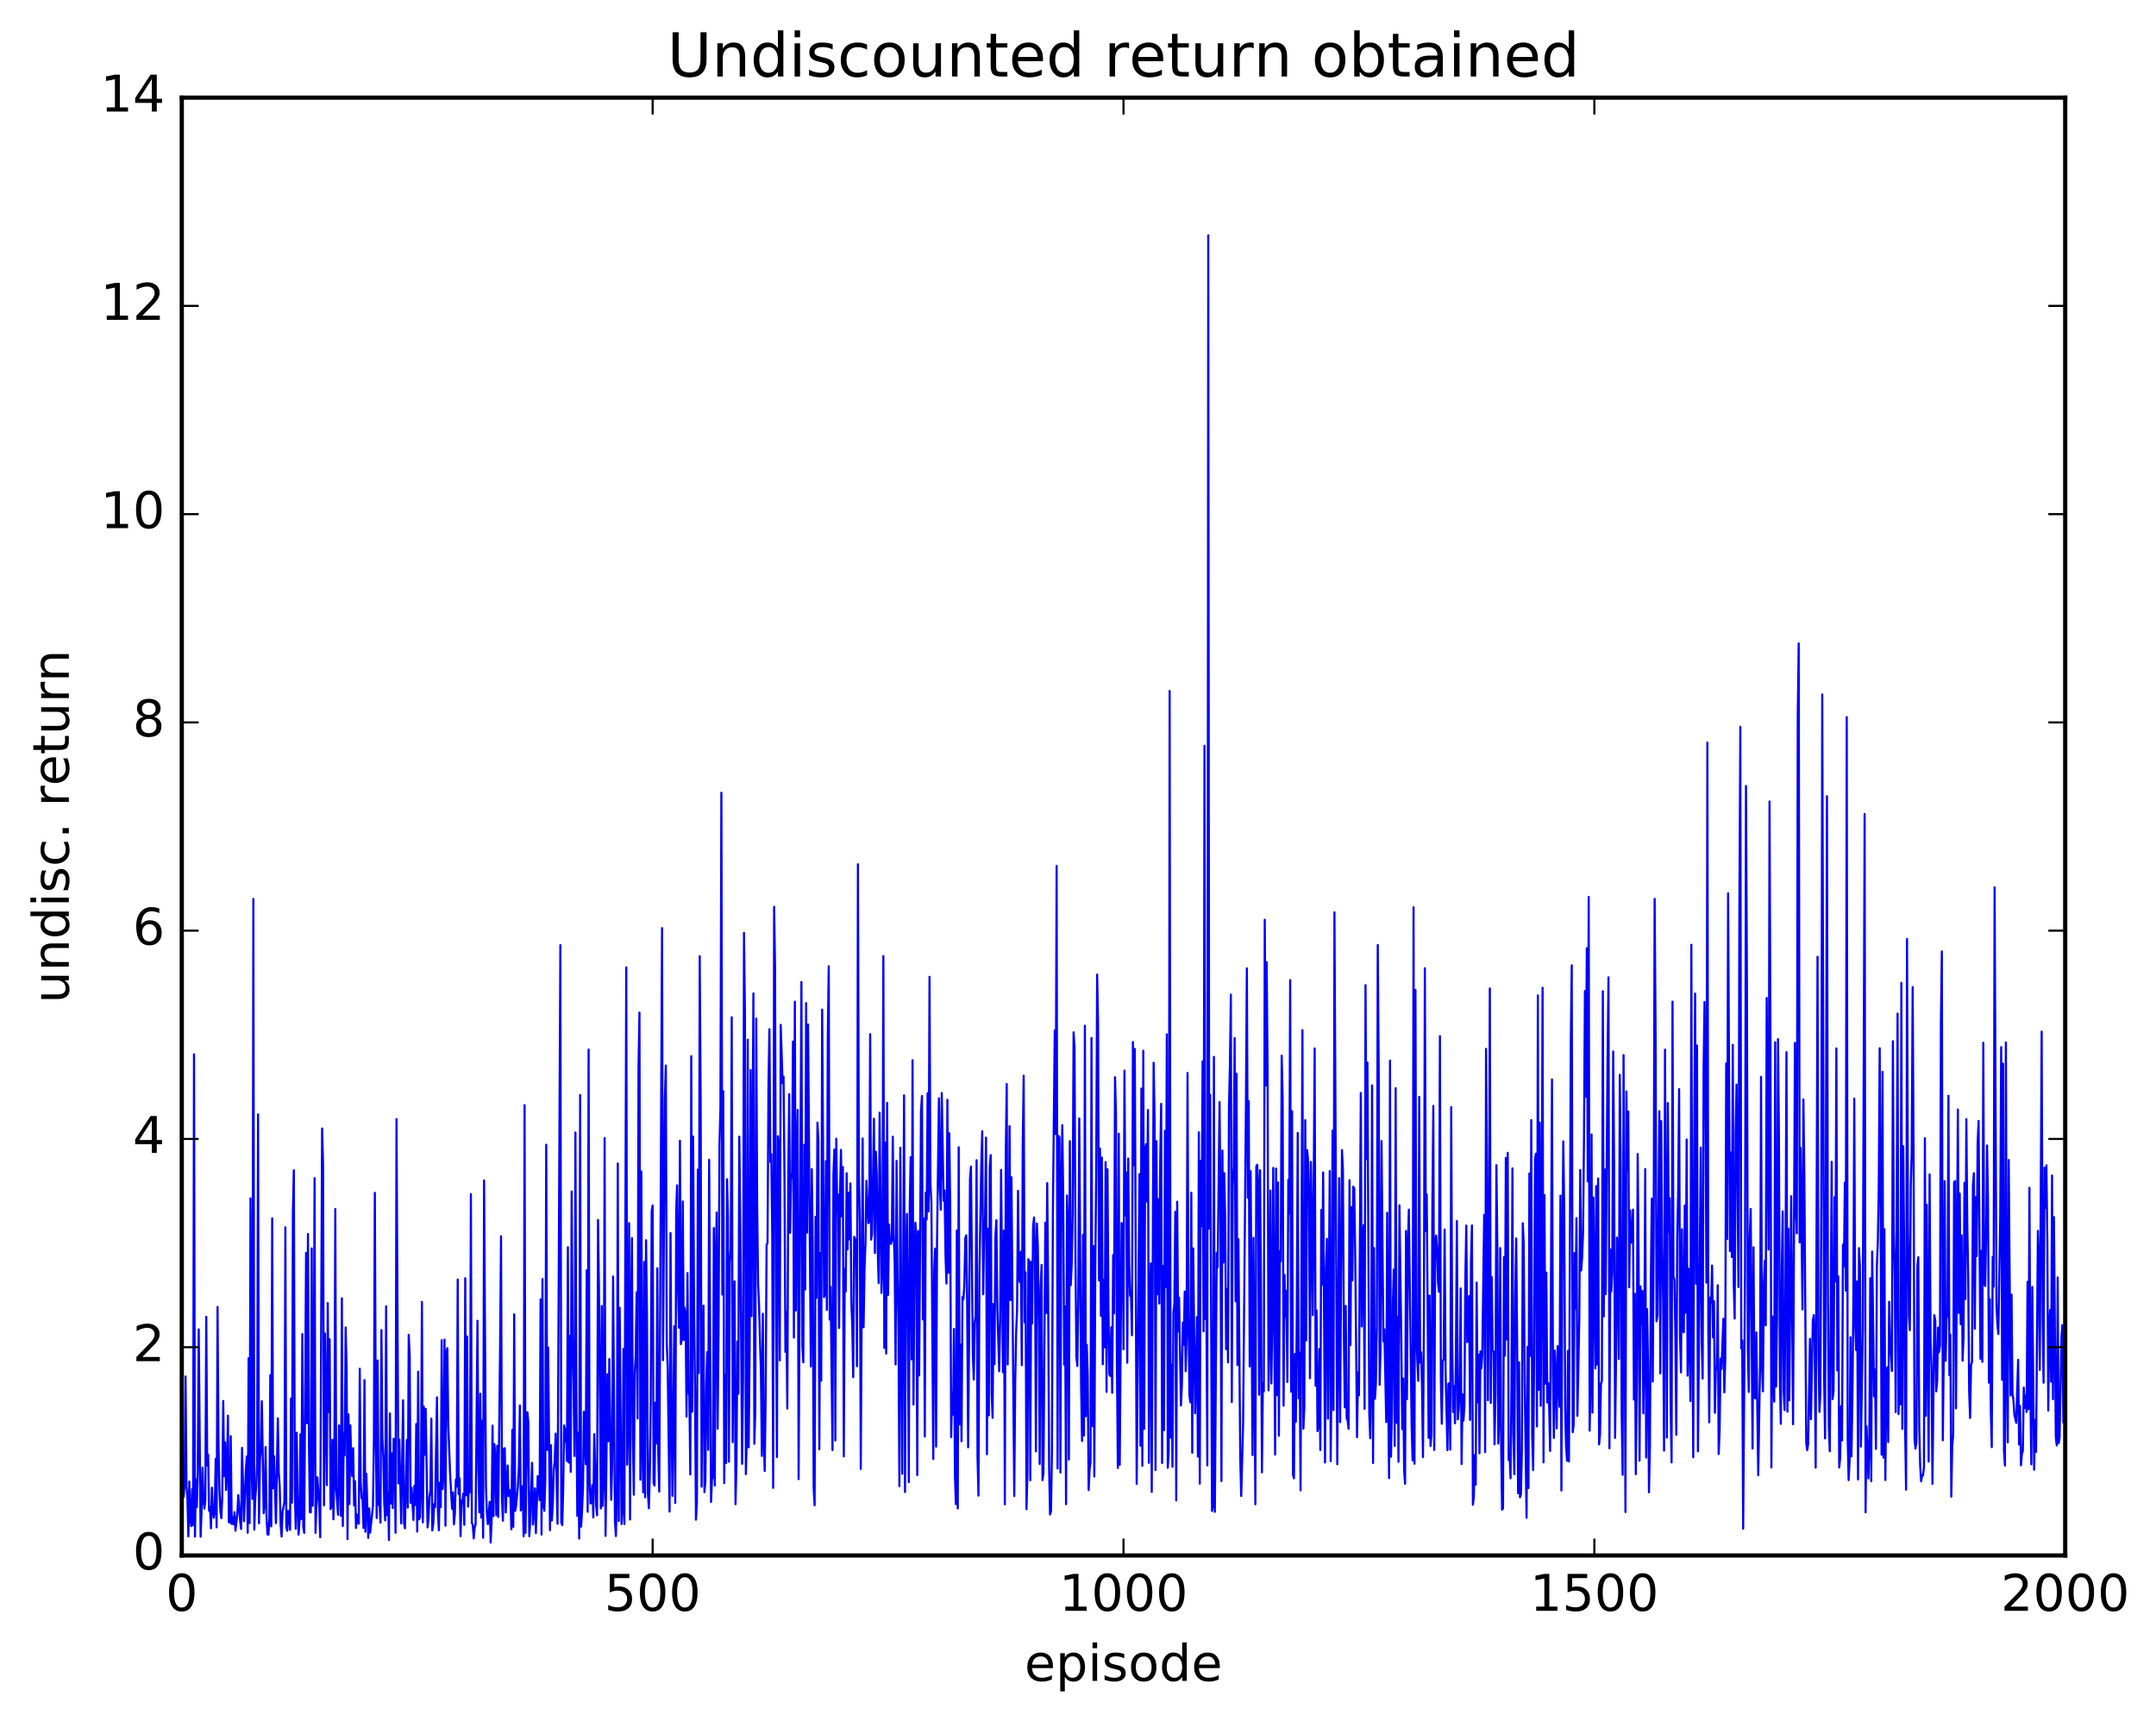 <?xml version="1.0" encoding="utf-8" standalone="no"?>
<!DOCTYPE svg PUBLIC "-//W3C//DTD SVG 1.1//EN"
  "http://www.w3.org/Graphics/SVG/1.1/DTD/svg11.dtd">
<!-- Created with matplotlib (http://matplotlib.org/) -->
<svg height="408pt" version="1.1" viewBox="0 0 511 408" width="511pt" xmlns="http://www.w3.org/2000/svg" xmlns:xlink="http://www.w3.org/1999/xlink">
 <defs>
  <style type="text/css">
*{stroke-linecap:butt;stroke-linejoin:round;stroke-miterlimit:100000;}
  </style>
 </defs>
 <g id="figure_1">
  <g id="patch_1">
   <path d="M 0 408.169 
L 511.954 408.169 
L 511.954 0 
L 0 0 
z
" style="fill:#ffffff;"/>
  </g>
  <g id="axes_1">
   <g id="patch_2">
    <path d="M 43.084 368.742 
L 489.484 368.742 
L 489.484 23.142 
L 43.084 23.142 
z
" style="fill:#ffffff;"/>
   </g>
   <g id="line2d_1">
    <path clip-path="url(#p730a8cb3ab)" d="M 43.307 353.532 
L 43.53 354.833 
L 43.753 351.698 
L 43.977 326.309 
L 44.2 352.48 
L 44.423 354.936 
L 44.646 364.215 
L 44.869 351.219 
L 45.093 360.221 
L 45.316 361.784 
L 45.539 353.001 
L 45.762 361.575 
L 45.985 249.919 
L 46.209 364.285 
L 46.432 350.711 
L 46.655 357.245 
L 46.878 348.514 
L 47.101 315.149 
L 47.548 364.289 
L 47.771 358.21 
L 47.994 347.914 
L 48.217 355.453 
L 48.441 357.642 
L 48.664 355.725 
L 48.887 312.149 
L 49.11 347.393 
L 49.333 344.87 
L 49.557 358.165 
L 49.78 357.247 
L 50.003 362.304 
L 50.226 352.673 
L 50.449 357.825 
L 50.673 359.807 
L 50.896 358.277 
L 51.119 345.85 
L 51.342 362.07 
L 51.565 309.829 
L 51.789 343.168 
L 52.012 353.229 
L 52.235 358.224 
L 52.458 359.911 
L 52.681 354.782 
L 52.905 332.107 
L 53.128 349.944 
L 53.351 341.901 
L 53.574 353.231 
L 53.797 348.795 
L 54.021 335.605 
L 54.244 360.817 
L 54.467 360.953 
L 54.69 340.459 
L 54.913 361.289 
L 55.137 359.631 
L 55.36 361.349 
L 55.583 358.494 
L 55.806 362.881 
L 56.253 358.869 
L 56.476 354.42 
L 56.922 360.589 
L 57.145 362.469 
L 57.369 343.247 
L 57.815 360.627 
L 58.261 348.68 
L 58.485 345.27 
L 58.708 363.357 
L 58.931 321.958 
L 59.154 361.057 
L 59.377 284.083 
L 59.601 346.476 
L 59.824 355.322 
L 60.047 213.096 
L 60.27 362.623 
L 60.493 355.336 
L 60.717 352.522 
L 60.94 346.975 
L 61.163 264.169 
L 61.386 361.111 
L 61.609 346.014 
L 61.833 343.599 
L 62.056 332.17 
L 62.502 358.723 
L 62.725 356.409 
L 62.949 343.035 
L 63.172 359.535 
L 63.395 363.723 
L 63.618 363.821 
L 63.841 360.218 
L 64.065 325.985 
L 64.288 361.847 
L 64.511 288.818 
L 64.734 352.83 
L 64.957 345.185 
L 65.404 361.066 
L 65.85 336.214 
L 66.073 349.055 
L 66.297 352.348 
L 66.52 361.499 
L 66.743 364.249 
L 66.966 358.371 
L 67.413 356.041 
L 67.636 290.943 
L 67.859 361.993 
L 68.082 362.895 
L 68.305 358.178 
L 68.529 358.785 
L 68.752 362.665 
L 68.975 331.531 
L 69.198 356.221 
L 69.421 287.359 
L 69.645 277.412 
L 69.868 352.759 
L 70.091 362.405 
L 70.314 339.634 
L 70.537 356.015 
L 70.761 363.797 
L 70.984 360.834 
L 71.207 340.023 
L 71.43 360.089 
L 71.653 316.252 
L 71.877 361.982 
L 72.1 363.396 
L 72.546 297.006 
L 72.769 337.395 
L 72.993 292.54 
L 73.216 341.297 
L 73.439 358.475 
L 73.662 358.541 
L 73.885 295.944 
L 74.109 356.962 
L 74.332 337.681 
L 74.555 279.297 
L 74.778 363.373 
L 75.225 350.209 
L 75.671 357.153 
L 75.894 364.427 
L 76.341 267.526 
L 76.564 275.939 
L 76.787 356.858 
L 77.01 316.12 
L 77.457 352.068 
L 77.68 308.904 
L 77.903 334.724 
L 78.126 317.465 
L 78.349 357.755 
L 78.573 357.092 
L 78.796 341.325 
L 79.019 360.167 
L 79.242 350.075 
L 79.465 286.622 
L 79.689 353.022 
L 80.135 359.111 
L 80.358 337.9 
L 80.805 359.346 
L 81.028 307.781 
L 81.251 361.748 
L 81.474 339.805 
L 81.697 344.996 
L 81.921 314.676 
L 82.144 324.191 
L 82.367 364.867 
L 82.59 335.275 
L 82.813 356.557 
L 83.037 337.882 
L 83.26 346.953 
L 83.483 349.952 
L 83.706 343.309 
L 83.929 356.891 
L 84.153 351.136 
L 84.376 362.223 
L 84.599 359.029 
L 84.822 360.979 
L 85.045 361.207 
L 85.269 324.482 
L 85.492 351.446 
L 85.715 355.009 
L 85.938 355.637 
L 86.161 362.218 
L 86.385 327.156 
L 86.608 363.115 
L 86.831 349.39 
L 87.277 364.571 
L 87.501 357.591 
L 87.724 363.342 
L 88.393 357.002 
L 88.617 341.699 
L 88.84 282.769 
L 89.063 337.906 
L 89.286 359.872 
L 89.509 322.508 
L 89.733 356.779 
L 89.956 356.339 
L 90.179 360.959 
L 90.402 315.319 
L 90.625 340.736 
L 90.849 345.251 
L 91.072 356.35 
L 91.295 360.426 
L 91.518 309.658 
L 91.741 359.181 
L 91.965 353.893 
L 92.188 365.09 
L 92.411 335.072 
L 92.634 356.437 
L 92.857 344.535 
L 93.081 357.487 
L 93.304 341.08 
L 93.527 342.479 
L 93.75 363.364 
L 93.973 265.289 
L 94.42 351.657 
L 94.643 341.228 
L 95.089 361.138 
L 95.536 331.949 
L 95.759 361.024 
L 95.982 362.312 
L 96.429 341.368 
L 96.652 357.396 
L 96.875 316.426 
L 97.098 321.25 
L 97.321 356.262 
L 97.545 352.647 
L 97.991 360.318 
L 98.214 352.233 
L 98.437 356.763 
L 98.661 337.58 
L 98.884 363.082 
L 99.107 325.18 
L 99.33 360.171 
L 99.553 359.623 
L 99.777 352.757 
L 100 308.635 
L 100.223 360.882 
L 100.446 333.458 
L 100.669 344.876 
L 100.893 334.003 
L 101.339 362.085 
L 101.562 359.983 
L 101.785 354.829 
L 102.009 353.473 
L 102.232 336.303 
L 102.455 362.806 
L 102.678 361.259 
L 102.901 356.544 
L 103.125 357.267 
L 103.571 331.258 
L 103.794 358.135 
L 104.017 362.761 
L 104.241 351.486 
L 104.464 357.241 
L 104.687 317.714 
L 104.91 353.005 
L 105.133 348.935 
L 105.357 317.564 
L 105.58 361.679 
L 105.803 320.464 
L 106.026 319.59 
L 106.249 338.034 
L 106.696 349.659 
L 107.142 357.672 
L 107.365 353.79 
L 107.589 361.358 
L 107.812 358.819 
L 108.035 350.782 
L 108.258 352.409 
L 108.481 303.322 
L 108.705 354.179 
L 108.928 350.435 
L 109.151 364.173 
L 109.374 355.715 
L 109.597 356.342 
L 109.821 354.049 
L 110.044 361.473 
L 110.267 303.023 
L 110.49 354.494 
L 110.713 316.824 
L 110.937 357.171 
L 111.16 351.798 
L 111.383 353.748 
L 111.606 283.077 
L 111.829 361.036 
L 112.053 361.435 
L 112.276 364.707 
L 112.499 362.115 
L 112.722 361.418 
L 113.169 313.102 
L 113.392 347.855 
L 113.615 358.522 
L 113.838 330.401 
L 114.061 359.775 
L 114.285 336.776 
L 114.508 364.53 
L 114.731 279.84 
L 115.177 352.486 
L 115.401 358.583 
L 115.624 361.315 
L 116.07 356.013 
L 116.293 365.691 
L 116.517 360.351 
L 116.74 337.956 
L 116.963 359.419 
L 117.186 342.354 
L 117.409 345.598 
L 117.633 359.201 
L 117.856 342.721 
L 118.079 359.621 
L 118.525 319.824 
L 118.749 293.071 
L 118.972 355.061 
L 119.195 360.488 
L 119.418 343.429 
L 119.641 343.321 
L 119.865 358.548 
L 120.311 347.403 
L 120.534 354.644 
L 120.757 353.192 
L 120.981 355.008 
L 121.204 362.523 
L 121.427 338.969 
L 121.65 361.947 
L 121.873 311.568 
L 122.097 358.193 
L 122.32 356.946 
L 122.766 352.115 
L 122.989 347.505 
L 123.213 333.184 
L 123.436 358.055 
L 123.659 356.034 
L 123.882 352.282 
L 124.105 364.187 
L 124.329 261.983 
L 124.552 363.398 
L 124.998 334.796 
L 125.221 337.111 
L 125.445 364.195 
L 125.668 360.763 
L 126.114 346.788 
L 126.337 361.42 
L 126.784 352.83 
L 127.007 363.449 
L 127.453 349.927 
L 127.677 351.697 
L 127.9 355.641 
L 128.123 308.021 
L 128.346 363.78 
L 128.569 303.208 
L 128.793 356.701 
L 129.016 358.14 
L 129.239 350.848 
L 129.462 271.372 
L 129.685 343.716 
L 129.909 319.432 
L 130.355 362.741 
L 130.578 342.594 
L 130.801 360.429 
L 131.025 356.156 
L 131.248 348.554 
L 131.471 346.401 
L 131.694 339.837 
L 132.141 361.237 
L 132.81 224.058 
L 133.033 360.861 
L 133.257 361.566 
L 133.48 353.144 
L 133.703 337.914 
L 133.926 341.759 
L 134.149 338.634 
L 134.373 346.34 
L 134.596 295.668 
L 134.819 346.742 
L 135.042 316.687 
L 135.265 348.917 
L 135.489 282.453 
L 135.712 317.223 
L 135.935 327.804 
L 136.158 345.149 
L 136.381 268.46 
L 136.605 330.141 
L 136.828 359.346 
L 137.051 339.626 
L 137.274 364.734 
L 137.497 259.571 
L 137.721 361.911 
L 137.944 358.288 
L 138.167 352.839 
L 138.39 334.668 
L 138.837 347.108 
L 139.06 301.139 
L 139.283 358.391 
L 139.506 248.807 
L 139.729 350.379 
L 139.953 356.425 
L 140.176 356.124 
L 140.399 352.042 
L 140.622 359.717 
L 140.845 339.981 
L 141.292 356.936 
L 141.515 359.196 
L 141.738 289.205 
L 141.961 305.837 
L 142.408 357.581 
L 142.631 309.598 
L 142.854 356.989 
L 143.077 350.59 
L 143.301 269.798 
L 143.524 364.091 
L 143.97 325.759 
L 144.193 341.654 
L 144.417 322.177 
L 144.863 355.542 
L 145.086 347.37 
L 145.309 302.605 
L 145.756 360.728 
L 145.979 364.142 
L 146.202 353.682 
L 146.425 275.807 
L 146.649 360.565 
L 146.872 310.032 
L 147.318 361.303 
L 147.541 357.596 
L 147.765 319.783 
L 147.988 361.287 
L 148.434 229.334 
L 148.657 347.217 
L 148.881 337.277 
L 149.104 289.956 
L 149.327 360.216 
L 149.55 314.2 
L 149.773 293.483 
L 149.997 340.71 
L 150.22 354.335 
L 150.443 325.53 
L 150.666 321.512 
L 150.889 306.363 
L 151.113 336.268 
L 151.336 253.101 
L 151.559 240.038 
L 151.782 350.797 
L 152.005 277.725 
L 152.229 341.57 
L 152.452 353.77 
L 152.675 299.154 
L 152.898 354.943 
L 153.121 294.004 
L 153.345 311.81 
L 153.568 354.071 
L 153.791 357.552 
L 154.014 349.495 
L 154.237 331.935 
L 154.461 287.101 
L 154.684 285.774 
L 154.907 351.61 
L 155.13 352.176 
L 155.353 332.494 
L 155.577 342.194 
L 155.8 300.649 
L 156.023 345.076 
L 156.246 353.603 
L 156.916 220.011 
L 157.139 322.444 
L 157.585 260.334 
L 157.809 252.581 
L 158.032 318.23 
L 158.255 324.355 
L 158.701 358.339 
L 158.925 292.318 
L 159.148 334.2 
L 159.371 354.597 
L 159.817 314.375 
L 160.041 356.311 
L 160.264 287.069 
L 160.487 280.988 
L 160.71 306.262 
L 160.933 314.764 
L 161.157 270.43 
L 161.38 318.634 
L 161.603 317.384 
L 161.826 284.819 
L 162.049 317.679 
L 162.273 310.02 
L 162.496 311.78 
L 162.719 335.817 
L 162.942 301.794 
L 163.165 330.116 
L 163.389 330.731 
L 163.612 349.541 
L 163.835 250.373 
L 164.058 334.673 
L 164.281 269.427 
L 164.505 310.378 
L 164.728 329.422 
L 164.951 360.26 
L 165.174 356.069 
L 165.397 277.272 
L 165.621 325.487 
L 165.844 226.669 
L 166.067 261.834 
L 166.29 352.426 
L 166.513 319.034 
L 166.737 309.507 
L 166.96 353.722 
L 167.183 351.331 
L 167.406 327.895 
L 167.629 320.541 
L 167.853 343.71 
L 168.076 274.95 
L 168.522 356.05 
L 168.745 350.744 
L 168.969 350.207 
L 169.192 291.115 
L 169.415 352.163 
L 169.638 298.776 
L 169.861 287.439 
L 170.085 338.695 
L 170.308 315.33 
L 170.531 271.114 
L 170.754 262.714 
L 170.977 187.917 
L 171.201 306.889 
L 171.424 258.68 
L 171.647 351.584 
L 171.87 325.945 
L 172.093 346.82 
L 172.317 279.557 
L 172.54 288.552 
L 172.763 346.523 
L 172.986 299.152 
L 173.209 295.821 
L 173.433 241.146 
L 173.656 341.874 
L 173.879 309.85 
L 174.102 303.763 
L 174.325 356.591 
L 174.549 346.964 
L 174.772 318.01 
L 174.995 330.401 
L 175.218 269.452 
L 175.441 288.841 
L 175.888 347.007 
L 176.111 326.908 
L 176.334 221.161 
L 176.557 240.235 
L 176.781 349.464 
L 177.004 340.453 
L 177.227 246.464 
L 177.45 343.104 
L 177.673 319.556 
L 177.897 253.685 
L 178.12 311.996 
L 178.566 235.498 
L 178.789 342.254 
L 179.013 334.5 
L 179.236 241.466 
L 179.459 285.963 
L 179.682 304.476 
L 179.905 309.526 
L 180.352 325.602 
L 180.575 345.146 
L 180.798 311.439 
L 181.021 340.845 
L 181.245 348.711 
L 181.468 331.17 
L 181.691 295.151 
L 181.914 294.607 
L 182.137 257.391 
L 182.361 243.968 
L 182.584 275.44 
L 182.807 273.606 
L 183.03 292.714 
L 183.253 352.71 
L 183.477 214.97 
L 183.7 229.442 
L 183.923 311.176 
L 184.146 345.399 
L 184.369 269.342 
L 184.593 271.696 
L 184.816 322.493 
L 185.039 242.952 
L 185.485 256.808 
L 185.709 255.226 
L 185.932 279.169 
L 186.155 320.497 
L 186.378 311.009 
L 186.601 333.91 
L 186.825 280.28 
L 187.048 259.399 
L 187.271 292.263 
L 187.494 278.399 
L 187.717 279.192 
L 187.941 246.897 
L 188.164 317.089 
L 188.387 237.462 
L 188.61 310.683 
L 188.833 273.407 
L 189.057 263.114 
L 189.28 350.646 
L 189.949 232.78 
L 190.173 319.187 
L 190.396 322.956 
L 190.619 271.352 
L 190.842 305.679 
L 191.065 237.798 
L 191.289 292.201 
L 191.512 242.877 
L 192.181 323.932 
L 192.405 277.142 
L 192.628 295.519 
L 192.851 352.559 
L 193.074 356.838 
L 193.297 288.47 
L 193.521 307.667 
L 193.744 266.125 
L 193.967 270.261 
L 194.19 343.587 
L 194.413 297.048 
L 194.637 327.308 
L 194.86 239.335 
L 195.306 307.499 
L 195.529 306.926 
L 195.753 275.265 
L 195.976 310.522 
L 196.199 245.858 
L 196.422 229.051 
L 196.645 312.814 
L 196.869 305.06 
L 197.315 343.741 
L 197.538 278.501 
L 197.761 272.49 
L 197.985 341.467 
L 198.208 269.942 
L 198.431 287.347 
L 198.654 283.172 
L 198.877 314.809 
L 199.101 282.722 
L 199.324 272.597 
L 199.547 288.355 
L 199.77 276.672 
L 199.993 345.246 
L 200.217 300.755 
L 200.44 306.171 
L 200.663 278.136 
L 200.886 296.187 
L 201.109 282.749 
L 201.333 293.805 
L 201.556 280.534 
L 201.779 308.481 
L 202.002 314.419 
L 202.225 326.481 
L 202.449 293.209 
L 202.672 293.733 
L 202.895 295.892 
L 203.118 323.873 
L 203.341 204.878 
L 203.565 278.716 
L 203.788 289.95 
L 204.011 348.24 
L 204.457 269.885 
L 204.681 314.648 
L 204.904 300.734 
L 205.127 294.817 
L 205.35 279.937 
L 205.797 289.979 
L 206.02 289.566 
L 206.243 245.151 
L 206.466 293.869 
L 206.689 292.609 
L 207.136 265.211 
L 207.359 297.053 
L 207.582 273.023 
L 207.805 278.904 
L 208.029 295.929 
L 208.252 304.163 
L 208.475 263.775 
L 208.921 306.506 
L 209.145 300.396 
L 209.368 226.645 
L 209.591 319.536 
L 209.814 270.859 
L 210.037 320.883 
L 210.261 261.453 
L 210.484 306.994 
L 210.707 290.289 
L 210.93 294.692 
L 211.153 294.864 
L 211.377 294.086 
L 211.6 269.472 
L 211.823 292.111 
L 212.046 299.434 
L 212.269 323.444 
L 212.493 275.204 
L 212.716 302.305 
L 212.939 314.023 
L 213.162 352.324 
L 213.385 272.092 
L 213.832 349.382 
L 214.278 259.667 
L 214.501 353.697 
L 214.725 300.609 
L 214.948 287.768 
L 215.171 311.613 
L 215.394 351.336 
L 215.617 286.411 
L 215.841 274.32 
L 216.064 322.285 
L 216.287 251.332 
L 216.51 332.972 
L 216.733 302.36 
L 216.957 289.857 
L 217.18 293.706 
L 217.403 349.678 
L 217.626 291.819 
L 217.849 326.067 
L 218.296 263.428 
L 218.519 259.805 
L 218.742 312.778 
L 218.965 288.843 
L 219.189 340.541 
L 219.412 282.727 
L 219.635 289.087 
L 219.858 259.155 
L 220.081 287.188 
L 220.305 231.564 
L 220.528 280.725 
L 220.751 285.082 
L 221.197 345.881 
L 221.421 300.767 
L 221.644 296 
L 221.867 342.939 
L 222.09 294.162 
L 222.537 260.373 
L 222.76 281.61 
L 222.983 286.783 
L 223.206 259.106 
L 223.653 284.646 
L 223.876 282.224 
L 224.099 297.521 
L 224.322 304.27 
L 224.545 260.719 
L 224.769 301.743 
L 224.992 268.657 
L 225.215 285.975 
L 225.438 340.704 
L 225.661 330.084 
L 225.885 335.365 
L 226.108 315.033 
L 226.331 349.613 
L 226.554 356.564 
L 226.777 291.689 
L 227.001 357.586 
L 227.224 271.975 
L 227.447 337.676 
L 227.67 318.741 
L 227.893 341.657 
L 228.117 307.467 
L 228.34 308.046 
L 228.563 304.67 
L 228.786 293.514 
L 229.009 292.834 
L 229.233 309.12 
L 229.456 343.091 
L 229.679 318.23 
L 229.902 279.495 
L 230.125 276.553 
L 230.572 321.059 
L 230.795 327.036 
L 231.018 313.668 
L 231.241 311.807 
L 231.465 275.044 
L 231.688 345.54 
L 231.911 354.55 
L 232.134 301.801 
L 232.581 276.113 
L 232.804 268.164 
L 233.027 306.812 
L 233.25 293.148 
L 233.473 288.427 
L 233.697 269.684 
L 233.92 344.749 
L 234.143 291.266 
L 234.366 335.54 
L 234.589 276.679 
L 234.813 273.829 
L 235.036 330.326 
L 235.259 336.122 
L 235.482 309.112 
L 235.705 323.382 
L 235.929 293.154 
L 236.152 289.279 
L 236.375 309.86 
L 236.821 325.068 
L 237.045 313.241 
L 237.268 277.34 
L 237.714 325.322 
L 237.937 291.725 
L 238.161 356.603 
L 238.384 273.685 
L 238.607 256.982 
L 238.83 323.46 
L 239.053 303.672 
L 239.277 266.964 
L 239.5 308.204 
L 239.723 279.07 
L 240.393 354.644 
L 240.616 327.573 
L 240.839 315.931 
L 241.062 310.373 
L 241.285 282.298 
L 241.509 302.916 
L 241.732 303.979 
L 241.955 296.768 
L 242.178 323.631 
L 242.401 271.938 
L 242.625 255.018 
L 242.848 313.509 
L 243.071 301.597 
L 243.294 357.779 
L 243.517 349.158 
L 243.741 298.522 
L 243.964 299.114 
L 244.187 350.91 
L 244.41 299.143 
L 244.633 313.751 
L 244.857 290.803 
L 245.08 288.622 
L 245.303 296.738 
L 245.526 344.066 
L 245.749 290.048 
L 245.973 295.205 
L 246.196 312.926 
L 246.419 347.043 
L 246.642 305.037 
L 246.865 299.859 
L 247.089 350.882 
L 247.312 349.179 
L 247.758 289.848 
L 247.981 311.25 
L 248.205 280.48 
L 248.428 307.136 
L 248.651 347.679 
L 248.874 359.028 
L 249.097 358.205 
L 249.321 344.371 
L 249.544 288.048 
L 249.99 244.283 
L 250.213 268.849 
L 250.437 205.269 
L 250.66 348.121 
L 250.883 269.285 
L 251.106 269.633 
L 251.329 349.063 
L 251.553 281.168 
L 251.776 266.756 
L 251.999 283.885 
L 252.222 323.534 
L 252.445 309.701 
L 252.669 356.576 
L 252.892 283.416 
L 253.115 291.354 
L 253.338 346.007 
L 253.561 270.515 
L 253.785 304.68 
L 254.008 299.495 
L 254.231 288.427 
L 254.454 244.722 
L 254.677 248.388 
L 254.901 298.54 
L 255.124 321.678 
L 255.347 323.825 
L 255.57 307.92 
L 255.793 265.152 
L 256.24 328.676 
L 256.463 341.609 
L 256.686 292.709 
L 256.909 340.314 
L 257.133 243.164 
L 257.356 335.736 
L 257.579 318.785 
L 257.802 325.942 
L 258.025 353.248 
L 258.249 348.152 
L 258.472 346.712 
L 258.695 246.073 
L 258.918 338.072 
L 259.141 295.384 
L 259.365 350.006 
L 259.588 302.025 
L 259.811 278.5 
L 260.034 231.027 
L 260.257 243.104 
L 260.481 303.547 
L 260.704 272.265 
L 260.927 311.952 
L 261.15 274.411 
L 261.373 323.424 
L 261.597 303.37 
L 261.82 319.401 
L 262.043 275.484 
L 262.266 329.956 
L 262.489 277.186 
L 262.713 310.157 
L 262.936 325.784 
L 263.159 326.173 
L 263.382 314.641 
L 263.605 330.191 
L 263.829 297.518 
L 264.052 311.347 
L 264.275 255.358 
L 264.498 264 
L 264.721 322.374 
L 264.945 348.003 
L 265.168 268.759 
L 265.391 347.24 
L 265.837 289.923 
L 266.061 290.618 
L 266.284 319.858 
L 266.507 253.793 
L 266.73 288.127 
L 266.953 277.941 
L 267.177 323.036 
L 267.4 274.65 
L 267.623 299.456 
L 267.846 307.167 
L 268.069 307.331 
L 268.293 316.529 
L 268.516 247.036 
L 268.739 276.226 
L 268.962 248.66 
L 269.409 351.778 
L 270.078 278.329 
L 270.301 342.722 
L 270.525 258.054 
L 270.748 347.477 
L 270.971 249.082 
L 271.194 338.748 
L 271.417 272.557 
L 271.641 271.237 
L 271.864 284.882 
L 272.087 263.134 
L 272.31 346.793 
L 272.533 311.582 
L 272.757 299.505 
L 272.98 353.676 
L 273.426 251.924 
L 273.649 265.241 
L 273.873 348.484 
L 274.096 270.521 
L 274.319 306.824 
L 274.542 284.294 
L 274.765 309.018 
L 274.989 275.144 
L 275.212 261.677 
L 275.435 346.81 
L 275.658 300.103 
L 275.881 339.047 
L 276.105 268.08 
L 276.328 305.118 
L 276.551 245.202 
L 276.774 347.955 
L 276.997 344.146 
L 277.221 163.796 
L 277.444 340.804 
L 277.667 323.451 
L 277.89 347.699 
L 278.113 311.203 
L 278.337 309.083 
L 278.56 287.275 
L 278.783 355.692 
L 279.006 284.881 
L 279.229 315.637 
L 279.453 307.616 
L 279.899 333.179 
L 280.122 328.3 
L 280.345 313.549 
L 280.569 318.806 
L 280.792 306.161 
L 281.015 325.082 
L 281.238 316.845 
L 281.461 254.365 
L 281.685 311.371 
L 281.908 330.716 
L 282.131 332.418 
L 282.354 282.738 
L 282.577 344.39 
L 282.801 295.964 
L 283.247 335.024 
L 283.47 326.197 
L 283.693 312.22 
L 283.917 345.306 
L 284.14 268.438 
L 284.363 351.72 
L 284.586 275.176 
L 284.809 290.691 
L 285.033 251.615 
L 285.256 315.613 
L 285.479 176.794 
L 285.702 312.734 
L 285.925 308.432 
L 286.149 347.375 
L 286.372 55.788 
L 286.595 291.251 
L 286.818 259.53 
L 287.265 358.201 
L 287.488 356.951 
L 287.711 250.531 
L 287.934 358.391 
L 288.381 296.988 
L 288.604 300.489 
L 289.05 261.268 
L 289.273 286.741 
L 289.497 351.084 
L 289.72 272.745 
L 289.943 299.31 
L 290.166 278.11 
L 290.389 289.571 
L 290.613 319.824 
L 290.836 305.532 
L 291.059 322.959 
L 291.282 262.466 
L 291.505 252.67 
L 291.729 235.798 
L 291.952 332.373 
L 292.175 281.019 
L 292.398 276.525 
L 292.621 246.07 
L 292.845 308.484 
L 293.068 254.525 
L 293.291 323.6 
L 293.514 293.764 
L 293.961 345.792 
L 294.184 354.652 
L 294.63 337.619 
L 295.3 262.313 
L 295.523 229.569 
L 295.746 283.956 
L 295.969 261.039 
L 296.193 323.936 
L 296.416 277.642 
L 296.862 344.939 
L 297.085 293.445 
L 297.532 356.598 
L 297.755 276.552 
L 297.978 276.124 
L 298.201 281.436 
L 298.425 330.63 
L 298.648 277.407 
L 298.871 305.282 
L 299.094 349.043 
L 299.317 327.868 
L 299.541 329.837 
L 299.764 218.028 
L 299.987 257.323 
L 300.21 228.083 
L 300.433 253.559 
L 300.657 329.595 
L 300.88 316.682 
L 301.103 282.232 
L 301.326 327.947 
L 301.549 313.477 
L 301.773 276.865 
L 302.219 344.832 
L 302.442 277.025 
L 302.665 330.736 
L 302.889 280.3 
L 303.112 340.349 
L 303.335 296.627 
L 303.558 298.968 
L 303.781 250.261 
L 304.005 260.475 
L 304.228 333.228 
L 304.451 302.211 
L 304.674 312.27 
L 304.897 306.03 
L 305.121 327.61 
L 305.344 279.686 
L 305.567 287.689 
L 305.79 232.356 
L 306.013 329.928 
L 306.237 263.416 
L 306.46 349.647 
L 306.683 350.447 
L 306.906 320.957 
L 307.129 337.082 
L 307.353 312.793 
L 307.576 268.582 
L 307.799 331.473 
L 308.022 320.663 
L 308.245 353.293 
L 308.692 244.188 
L 308.915 338.693 
L 309.138 333.722 
L 309.361 265.549 
L 309.585 317.758 
L 309.808 272.656 
L 310.031 274.989 
L 310.254 284.524 
L 310.477 326.713 
L 310.701 275.446 
L 310.924 289.498 
L 311.147 311.737 
L 311.593 248.542 
L 311.817 328.498 
L 312.04 310.658 
L 312.263 339.278 
L 312.486 337.966 
L 312.709 319.804 
L 312.933 343.745 
L 313.156 286.831 
L 313.379 304.58 
L 313.602 277.946 
L 314.049 346.706 
L 314.272 300.743 
L 314.495 293.699 
L 314.718 336.327 
L 315.165 277.601 
L 315.388 346.387 
L 315.611 324.964 
L 315.834 268.01 
L 316.057 334.279 
L 316.281 216.281 
L 316.95 347.108 
L 317.397 279.29 
L 317.62 337.141 
L 318.066 272.625 
L 318.289 277.352 
L 318.513 316.082 
L 318.736 333.638 
L 318.959 309.581 
L 319.182 336.237 
L 319.405 336.726 
L 319.629 338.713 
L 319.852 279.785 
L 320.075 318.873 
L 320.298 286.168 
L 320.521 303.543 
L 320.745 281.318 
L 320.968 281.72 
L 321.191 296.488 
L 321.637 340.685 
L 321.861 325.358 
L 322.084 330.788 
L 322.53 259.103 
L 322.753 314.45 
L 322.977 296.083 
L 323.2 290.436 
L 323.423 333.989 
L 323.646 233.529 
L 323.869 274.781 
L 324.093 251.901 
L 324.539 335.098 
L 324.762 340.956 
L 324.985 326.611 
L 325.209 257.306 
L 325.432 346.829 
L 325.655 295.846 
L 325.878 331.612 
L 326.101 328.007 
L 326.325 314.452 
L 326.548 224.027 
L 326.771 254.074 
L 326.994 328.293 
L 327.217 319.337 
L 327.441 270.509 
L 327.887 318.009 
L 328.11 315.131 
L 328.557 337.122 
L 328.78 287.501 
L 329.003 329.693 
L 329.226 350.4 
L 329.449 251.428 
L 329.673 345.346 
L 329.896 335.318 
L 330.119 309.404 
L 330.342 300.947 
L 330.565 342.779 
L 330.789 257.955 
L 331.012 337.296 
L 331.235 312.119 
L 331.458 346.524 
L 331.681 285.735 
L 332.128 317.422 
L 332.351 338.781 
L 332.574 326.77 
L 332.797 348.491 
L 333.021 351.744 
L 333.244 291.8 
L 333.467 331.708 
L 333.69 296.326 
L 333.913 286.753 
L 334.583 338.315 
L 334.806 346.193 
L 335.029 215.077 
L 335.253 347 
L 335.476 234.676 
L 335.699 317.356 
L 336.145 327.349 
L 336.369 260.026 
L 336.592 323.01 
L 336.815 320.56 
L 337.038 328.629 
L 337.261 345.425 
L 337.485 312.962 
L 337.708 229.531 
L 337.931 291.849 
L 338.154 283.172 
L 338.601 340.848 
L 338.824 307.148 
L 339.047 342.78 
L 339.27 340.165 
L 339.493 285.872 
L 339.717 262.165 
L 339.94 343.725 
L 340.163 294.412 
L 340.386 292.908 
L 340.609 296.298 
L 340.833 304.139 
L 341.056 306.236 
L 341.279 245.624 
L 341.502 326.79 
L 341.725 337.52 
L 341.949 322.562 
L 342.172 322.284 
L 342.395 291.488 
L 342.618 325.117 
L 343.065 343.774 
L 343.288 328.054 
L 343.511 327.888 
L 343.734 343.635 
L 343.957 262.445 
L 344.181 317.344 
L 344.404 334.729 
L 344.627 328.601 
L 344.85 337.397 
L 345.073 321.521 
L 345.297 289.461 
L 345.52 336.475 
L 345.743 333.875 
L 345.966 329.56 
L 346.189 305.441 
L 346.413 347.055 
L 346.636 330.52 
L 346.859 336.777 
L 347.082 333.296 
L 347.305 303.355 
L 347.529 290.531 
L 347.752 318.15 
L 347.975 316.982 
L 348.198 307.239 
L 348.421 336.593 
L 348.645 299.189 
L 348.868 290.503 
L 349.091 356.717 
L 349.314 354.911 
L 349.537 344.882 
L 349.761 351.952 
L 349.984 304.046 
L 350.207 332.433 
L 350.43 321.146 
L 350.653 344.508 
L 350.877 320.365 
L 351.1 324.377 
L 351.323 321.007 
L 351.769 287.984 
L 351.993 344.241 
L 352.216 248.649 
L 352.439 279.974 
L 352.662 331.942 
L 352.885 301.999 
L 353.109 234.316 
L 353.332 332.59 
L 353.555 302.765 
L 353.778 320.063 
L 354.001 320.467 
L 354.225 342.398 
L 354.448 330.396 
L 354.671 276.218 
L 354.894 295.997 
L 355.117 342.221 
L 355.341 336.254 
L 355.564 295.875 
L 355.787 341.702 
L 356.01 357.888 
L 356.233 357.587 
L 356.457 297.996 
L 356.68 321.369 
L 356.903 274.491 
L 357.126 317.534 
L 357.349 273.291 
L 357.573 346.114 
L 357.796 344.972 
L 358.019 350.441 
L 358.242 328.321 
L 358.465 276.977 
L 358.689 339.493 
L 358.912 349.465 
L 359.135 307.643 
L 359.358 293.603 
L 359.581 317.596 
L 359.805 353.995 
L 360.028 322.946 
L 360.251 354.943 
L 360.474 354.258 
L 360.697 344.045 
L 360.921 289.978 
L 361.144 294.964 
L 361.367 327.289 
L 361.813 359.803 
L 362.037 319.307 
L 362.26 352.758 
L 362.483 278.199 
L 362.706 321.407 
L 362.929 265.534 
L 363.153 340.137 
L 363.376 348.495 
L 363.599 323.357 
L 363.822 274.8 
L 364.045 273.492 
L 364.269 338.14 
L 364.492 235.974 
L 364.715 329.487 
L 364.938 266.119 
L 365.161 333.255 
L 365.385 296.883 
L 365.608 234.16 
L 365.831 346.68 
L 366.054 283.297 
L 366.277 328.01 
L 366.501 301.669 
L 366.724 332.483 
L 366.947 327.854 
L 367.17 333.557 
L 367.393 343.972 
L 367.84 255.904 
L 368.063 325.733 
L 368.286 340.86 
L 368.509 320.172 
L 368.733 326.097 
L 368.956 338.598 
L 369.179 319.122 
L 369.625 333.486 
L 369.849 283.435 
L 370.072 353.343 
L 370.295 297.015 
L 370.518 270.58 
L 370.741 287.083 
L 370.965 333.955 
L 371.188 342.82 
L 371.411 346.306 
L 371.634 320.228 
L 371.857 346.444 
L 372.304 246.483 
L 372.527 228.834 
L 372.75 339.501 
L 372.973 337.872 
L 373.197 297.06 
L 373.42 310.233 
L 373.643 288.77 
L 373.866 335.642 
L 374.313 312.584 
L 374.536 277.352 
L 374.759 301.183 
L 374.982 298.13 
L 375.205 292.098 
L 375.429 269.749 
L 375.652 234.923 
L 375.875 260.017 
L 376.098 224.774 
L 376.321 280.074 
L 376.545 212.621 
L 376.768 339.147 
L 376.991 327.002 
L 377.214 268.932 
L 377.437 334.874 
L 377.661 283.88 
L 378.107 324.408 
L 378.33 281.171 
L 378.553 323.499 
L 378.777 279.366 
L 379 342.407 
L 379.223 340.113 
L 379.446 328.041 
L 379.669 327.339 
L 379.893 234.984 
L 380.116 312.073 
L 380.339 277.218 
L 380.562 306.801 
L 381.009 251.65 
L 381.232 231.684 
L 381.455 343.332 
L 381.678 296.176 
L 381.901 306.143 
L 382.125 301.704 
L 382.348 249.253 
L 382.571 277.059 
L 382.794 340.853 
L 383.017 322.573 
L 383.241 293.391 
L 383.464 303.535 
L 383.687 322.166 
L 383.91 254.818 
L 384.133 276.882 
L 384.357 334.563 
L 384.58 349.608 
L 384.803 250.12 
L 385.249 358.437 
L 385.473 258.731 
L 385.696 277.418 
L 385.919 263.505 
L 386.142 305.173 
L 386.365 286.922 
L 386.589 294.605 
L 386.812 293.706 
L 387.035 286.761 
L 387.258 331.779 
L 387.481 306.706 
L 387.705 349.476 
L 387.928 327.889 
L 388.151 273.574 
L 388.374 299.191 
L 388.597 346.267 
L 388.821 304.96 
L 389.044 314.027 
L 389.267 306.029 
L 389.49 335.055 
L 389.713 320.792 
L 389.937 277.139 
L 390.16 345.526 
L 390.383 310.345 
L 390.606 323.525 
L 390.829 353.768 
L 391.053 342.602 
L 391.276 303.168 
L 391.499 284.15 
L 391.722 327.522 
L 391.945 291.743 
L 392.169 213.072 
L 392.392 244.84 
L 392.615 313.239 
L 392.838 311.786 
L 393.285 263.42 
L 393.508 325.568 
L 393.731 265.771 
L 393.954 295.871 
L 394.177 308.5 
L 394.401 343.888 
L 394.624 248.825 
L 395.07 340.799 
L 395.293 261.495 
L 395.517 292.035 
L 395.74 284.069 
L 395.963 333.13 
L 396.186 346.684 
L 396.409 237.449 
L 396.633 302.543 
L 396.856 303.452 
L 397.079 315.602 
L 397.302 340.137 
L 397.525 293.199 
L 397.749 282.579 
L 397.972 258.187 
L 398.195 317.088 
L 398.418 325.337 
L 398.641 291.399 
L 398.865 315.537 
L 399.088 315.849 
L 399.311 285.773 
L 399.534 311.179 
L 399.757 270.137 
L 399.981 326.108 
L 400.204 300.746 
L 400.65 332.131 
L 400.873 223.967 
L 401.097 310.658 
L 401.32 345.464 
L 401.543 271.958 
L 401.766 235.531 
L 401.989 304.333 
L 402.213 247.844 
L 402.436 344.052 
L 403.105 272.053 
L 403.329 317.718 
L 403.552 326.806 
L 403.775 253.226 
L 403.998 237.515 
L 404.221 259.796 
L 404.445 304.053 
L 404.668 176.04 
L 404.891 315.061 
L 405.114 337.182 
L 405.337 307.575 
L 405.561 308.837 
L 405.784 300.016 
L 406.007 317.046 
L 406.23 308.456 
L 406.453 334.902 
L 406.677 324.262 
L 406.9 324.423 
L 407.123 304.68 
L 407.346 344.683 
L 407.569 339.217 
L 407.793 322.094 
L 408.016 324.562 
L 408.462 312.607 
L 408.685 330.071 
L 408.909 322.193 
L 409.132 252.086 
L 409.355 293.714 
L 409.578 211.761 
L 410.025 296.571 
L 410.248 273.199 
L 410.471 298.015 
L 410.694 247.694 
L 410.917 304.11 
L 411.141 312.571 
L 411.364 268.229 
L 411.587 257.102 
L 412.033 305.1 
L 412.257 215.768 
L 412.48 172.289 
L 412.703 319.697 
L 412.926 317.752 
L 413.149 362.393 
L 413.596 301.995 
L 413.819 186.325 
L 414.042 232.751 
L 414.265 319.94 
L 414.489 329.969 
L 414.712 293.407 
L 414.935 286.589 
L 415.381 343.382 
L 415.605 295.685 
L 415.828 331.245 
L 416.051 331.528 
L 416.274 315.856 
L 416.721 349.726 
L 417.167 322.951 
L 417.39 255.276 
L 417.613 323.715 
L 417.837 329.829 
L 418.06 304.031 
L 418.283 298.848 
L 418.506 314.186 
L 418.729 236.572 
L 419.176 296.216 
L 419.399 189.997 
L 419.622 246.937 
L 419.845 347.872 
L 420.069 312.078 
L 420.292 326.202 
L 420.515 332.269 
L 420.738 247.072 
L 420.961 328.715 
L 421.185 311.896 
L 421.408 246.333 
L 421.631 269.83 
L 421.854 326.865 
L 422.077 337.542 
L 422.301 300.92 
L 422.524 287.182 
L 422.747 329.564 
L 422.97 334.264 
L 423.193 301.229 
L 423.417 249.418 
L 423.64 334.643 
L 423.863 291.263 
L 424.086 331.963 
L 424.533 283.572 
L 424.979 337.626 
L 425.425 247.234 
L 425.649 286.15 
L 425.872 292.373 
L 426.095 169.488 
L 426.318 152.531 
L 426.541 294.526 
L 426.765 272.13 
L 427.211 310.412 
L 427.434 260.618 
L 427.657 279.315 
L 428.104 342.006 
L 428.327 343.786 
L 428.55 342.375 
L 428.997 317.385 
L 429.22 336.424 
L 429.666 313.071 
L 429.889 311.759 
L 430.113 318.615 
L 430.336 347.938 
L 430.782 226.806 
L 431.005 320.955 
L 431.229 334.701 
L 431.452 330.314 
L 431.675 283.766 
L 431.898 164.63 
L 432.345 326.852 
L 432.568 340.991 
L 433.014 188.744 
L 433.237 308.134 
L 433.461 338.117 
L 433.684 344.039 
L 434.13 275.428 
L 434.353 331.67 
L 434.577 329.665 
L 434.8 283.814 
L 435.023 303.79 
L 435.246 248.541 
L 435.469 324.869 
L 435.693 302.57 
L 435.916 347.885 
L 436.139 345.699 
L 436.362 333.348 
L 436.585 341.458 
L 436.809 295.052 
L 437.032 300.189 
L 437.255 280.359 
L 437.478 305.961 
L 437.701 169.993 
L 437.925 340.818 
L 438.148 350.877 
L 438.371 346.366 
L 438.594 317.019 
L 438.817 345.261 
L 439.041 331.795 
L 439.264 308.742 
L 439.487 260.452 
L 439.71 314.173 
L 439.933 320.068 
L 440.157 303.777 
L 440.38 350.725 
L 440.603 295.888 
L 440.826 300.116 
L 441.049 342.911 
L 441.496 315.213 
L 441.942 192.972 
L 442.165 358.521 
L 442.389 338.086 
L 442.612 342.997 
L 442.835 350.463 
L 443.058 341.825 
L 443.281 303.024 
L 443.505 351.144 
L 443.728 296.686 
L 444.174 331.023 
L 444.397 324.65 
L 444.621 343.475 
L 444.844 300.132 
L 445.067 294.491 
L 445.29 281.698 
L 445.513 248.491 
L 445.737 285.575 
L 445.96 344.846 
L 446.183 254.108 
L 446.406 345.535 
L 446.629 291.399 
L 446.853 350.855 
L 447.076 327.048 
L 447.299 324.146 
L 447.522 341.851 
L 447.745 308.61 
L 447.969 318.92 
L 448.192 321.191 
L 448.415 325.008 
L 448.638 246.829 
L 448.861 291.89 
L 449.085 302.607 
L 449.308 334.758 
L 449.754 240.284 
L 449.977 335.232 
L 450.201 326.874 
L 450.424 332.927 
L 450.647 232.991 
L 450.87 338.734 
L 451.093 271.724 
L 451.317 296.453 
L 451.54 338.585 
L 451.763 353.131 
L 451.986 222.591 
L 452.209 289.173 
L 452.433 312.149 
L 452.656 315.329 
L 452.879 280.872 
L 453.102 273.015 
L 453.325 233.999 
L 453.549 275.495 
L 453.772 341.124 
L 453.995 343.411 
L 454.218 341.797 
L 454.441 300.159 
L 454.665 298.037 
L 454.888 338.561 
L 455.111 347.65 
L 455.334 351.156 
L 455.557 349.774 
L 455.781 349.746 
L 456.004 347.814 
L 456.227 269.827 
L 456.45 335.643 
L 456.673 285.574 
L 457.12 346.484 
L 457.343 278.411 
L 457.566 317.403 
L 457.789 324.386 
L 458.013 351.762 
L 458.459 311.779 
L 458.682 313.037 
L 458.905 329.838 
L 459.129 327.436 
L 459.352 314.72 
L 459.575 320.534 
L 459.798 319.035 
L 460.021 242.009 
L 460.245 225.551 
L 460.468 341.427 
L 460.691 321.609 
L 460.914 280.017 
L 461.137 322.579 
L 461.361 312.583 
L 461.584 311.605 
L 461.807 259.78 
L 462.03 325.996 
L 462.253 316.368 
L 462.477 354.797 
L 462.7 342.74 
L 462.923 340.247 
L 463.146 280.271 
L 463.369 279.98 
L 463.593 333.865 
L 464.039 263.008 
L 464.262 311.247 
L 464.485 282.933 
L 464.709 313.917 
L 464.932 292.874 
L 465.155 322.572 
L 465.378 316.998 
L 465.601 280.397 
L 465.825 307.947 
L 466.048 265.285 
L 466.271 290.279 
L 466.494 302.813 
L 466.717 329.96 
L 466.941 336.149 
L 467.164 323.59 
L 467.387 322.85 
L 467.61 281.047 
L 467.833 278.115 
L 468.057 315.009 
L 468.28 283.801 
L 468.503 297.76 
L 468.726 270.95 
L 468.949 265.716 
L 469.396 322.129 
L 469.619 296.505 
L 469.842 322.843 
L 470.065 247.188 
L 470.289 304.228 
L 470.512 304.861 
L 470.735 292.807 
L 470.958 271.535 
L 471.181 284.743 
L 471.405 327.776 
L 471.628 307.961 
L 471.851 334.391 
L 472.074 343.048 
L 472.297 297.962 
L 472.521 305.018 
L 472.744 210.342 
L 473.19 309.173 
L 473.413 313.925 
L 473.637 316.258 
L 474.083 288.325 
L 474.306 248.229 
L 474.529 327.1 
L 474.753 252.141 
L 474.976 344.018 
L 475.199 347.429 
L 475.422 247.115 
L 475.645 325.382 
L 475.869 341.924 
L 476.092 274.99 
L 476.538 330.81 
L 476.761 306.903 
L 476.985 330.237 
L 477.208 331.916 
L 477.431 335.3 
L 477.877 337.308 
L 478.324 322.361 
L 478.547 342.444 
L 478.77 333.28 
L 478.993 347.375 
L 479.217 344.649 
L 479.44 343.981 
L 479.663 328.956 
L 479.886 333.751 
L 480.109 330.818 
L 480.333 334.711 
L 480.556 303.882 
L 480.779 334.076 
L 481.002 281.578 
L 481.225 329.662 
L 481.449 347.137 
L 481.672 305.071 
L 482.118 348.414 
L 482.341 336.63 
L 482.565 344.2 
L 483.011 291.793 
L 483.234 299.689 
L 483.457 324.746 
L 483.904 244.539 
L 484.127 312.392 
L 484.35 327.788 
L 484.573 276.83 
L 484.797 286.35 
L 485.02 276.259 
L 485.243 294.021 
L 485.466 334.387 
L 485.689 314.932 
L 485.913 310.545 
L 486.136 327.536 
L 486.359 278.656 
L 486.582 331.699 
L 486.805 288.532 
L 487.252 340.685 
L 487.475 342.666 
L 487.698 302.828 
L 487.921 342.141 
L 488.145 340.895 
L 488.591 316.898 
L 488.814 314.137 
L 489.037 337.208 
L 489.484 326.615 
L 489.484 326.615 
" style="fill:none;stroke:#0000ff;stroke-linecap:square;stroke-width:0.5;"/>
   </g>
   <g id="patch_3">
    <path d="M 43.084 23.142 
L 489.484 23.142 
" style="fill:none;stroke:#000000;stroke-linecap:square;stroke-linejoin:miter;"/>
   </g>
   <g id="patch_4">
    <path d="M 43.084 368.742 
L 43.084 23.142 
" style="fill:none;stroke:#000000;stroke-linecap:square;stroke-linejoin:miter;"/>
   </g>
   <g id="patch_5">
    <path d="M 43.084 368.742 
L 489.484 368.742 
" style="fill:none;stroke:#000000;stroke-linecap:square;stroke-linejoin:miter;"/>
   </g>
   <g id="patch_6">
    <path d="M 489.484 368.742 
L 489.484 23.142 
" style="fill:none;stroke:#000000;stroke-linecap:square;stroke-linejoin:miter;"/>
   </g>
   <g id="matplotlib.axis_1">
    <g id="xtick_1">
     <g id="line2d_2">
      <defs>
       <path d="M 0 0 
L 0 -4 
" id="ma9aaf54945" style="stroke:#000000;stroke-width:0.5;"/>
      </defs>
      <g>
       <use style="stroke:#000000;stroke-width:0.5;" x="43.084" xlink:href="#ma9aaf54945" y="368.742"/>
      </g>
     </g>
     <g id="line2d_3">
      <defs>
       <path d="M 0 0 
L 0 4 
" id="m7a469b6b0e" style="stroke:#000000;stroke-width:0.5;"/>
      </defs>
      <g>
       <use style="stroke:#000000;stroke-width:0.5;" x="43.084" xlink:href="#m7a469b6b0e" y="23.142"/>
      </g>
     </g>
     <g id="text_1">
      <!-- 0 -->
      <defs>
       <path d="M 31.781 66.406 
Q 24.172 66.406 20.328 58.906 
Q 16.5 51.422 16.5 36.375 
Q 16.5 21.391 20.328 13.891 
Q 24.172 6.391 31.781 6.391 
Q 39.453 6.391 43.281 13.891 
Q 47.125 21.391 47.125 36.375 
Q 47.125 51.422 43.281 58.906 
Q 39.453 66.406 31.781 66.406 
M 31.781 74.219 
Q 44.047 74.219 50.516 64.516 
Q 56.984 54.828 56.984 36.375 
Q 56.984 17.969 50.516 8.266 
Q 44.047 -1.422 31.781 -1.422 
Q 19.531 -1.422 13.062 8.266 
Q 6.594 17.969 6.594 36.375 
Q 6.594 54.828 13.062 64.516 
Q 19.531 74.219 31.781 74.219 
" id="BitstreamVeraSans-Roman-30"/>
      </defs>
      <g transform="translate(39.266 381.86)scale(0.12 -0.12)">
       <use xlink:href="#BitstreamVeraSans-Roman-30"/>
      </g>
     </g>
    </g>
    <g id="xtick_2">
     <g id="line2d_4">
      <g>
       <use style="stroke:#000000;stroke-width:0.5;" x="154.684" xlink:href="#ma9aaf54945" y="368.742"/>
      </g>
     </g>
     <g id="line2d_5">
      <g>
       <use style="stroke:#000000;stroke-width:0.5;" x="154.684" xlink:href="#m7a469b6b0e" y="23.142"/>
      </g>
     </g>
     <g id="text_2">
      <!-- 500 -->
      <defs>
       <path d="M 10.797 72.906 
L 49.516 72.906 
L 49.516 64.594 
L 19.828 64.594 
L 19.828 46.734 
Q 21.969 47.469 24.109 47.828 
Q 26.266 48.188 28.422 48.188 
Q 40.625 48.188 47.75 41.5 
Q 54.891 34.812 54.891 23.391 
Q 54.891 11.625 47.562 5.094 
Q 40.234 -1.422 26.906 -1.422 
Q 22.312 -1.422 17.547 -0.641 
Q 12.797 0.141 7.719 1.703 
L 7.719 11.625 
Q 12.109 9.234 16.797 8.062 
Q 21.484 6.891 26.703 6.891 
Q 35.156 6.891 40.078 11.328 
Q 45.016 15.766 45.016 23.391 
Q 45.016 31 40.078 35.438 
Q 35.156 39.891 26.703 39.891 
Q 22.75 39.891 18.812 39.016 
Q 14.891 38.141 10.797 36.281 
z
" id="BitstreamVeraSans-Roman-35"/>
      </defs>
      <g transform="translate(143.231 381.86)scale(0.12 -0.12)">
       <use xlink:href="#BitstreamVeraSans-Roman-35"/>
       <use x="63.623" xlink:href="#BitstreamVeraSans-Roman-30"/>
       <use x="127.246" xlink:href="#BitstreamVeraSans-Roman-30"/>
      </g>
     </g>
    </g>
    <g id="xtick_3">
     <g id="line2d_6">
      <g>
       <use style="stroke:#000000;stroke-width:0.5;" x="266.284" xlink:href="#ma9aaf54945" y="368.742"/>
      </g>
     </g>
     <g id="line2d_7">
      <g>
       <use style="stroke:#000000;stroke-width:0.5;" x="266.284" xlink:href="#m7a469b6b0e" y="23.142"/>
      </g>
     </g>
     <g id="text_3">
      <!-- 1000 -->
      <defs>
       <path d="M 12.406 8.297 
L 28.516 8.297 
L 28.516 63.922 
L 10.984 60.406 
L 10.984 69.391 
L 28.422 72.906 
L 38.281 72.906 
L 38.281 8.297 
L 54.391 8.297 
L 54.391 0 
L 12.406 0 
z
" id="BitstreamVeraSans-Roman-31"/>
      </defs>
      <g transform="translate(251.014 381.86)scale(0.12 -0.12)">
       <use xlink:href="#BitstreamVeraSans-Roman-31"/>
       <use x="63.623" xlink:href="#BitstreamVeraSans-Roman-30"/>
       <use x="127.246" xlink:href="#BitstreamVeraSans-Roman-30"/>
       <use x="190.869" xlink:href="#BitstreamVeraSans-Roman-30"/>
      </g>
     </g>
    </g>
    <g id="xtick_4">
     <g id="line2d_8">
      <g>
       <use style="stroke:#000000;stroke-width:0.5;" x="377.884" xlink:href="#ma9aaf54945" y="368.742"/>
      </g>
     </g>
     <g id="line2d_9">
      <g>
       <use style="stroke:#000000;stroke-width:0.5;" x="377.884" xlink:href="#m7a469b6b0e" y="23.142"/>
      </g>
     </g>
     <g id="text_4">
      <!-- 1500 -->
      <g transform="translate(362.614 381.86)scale(0.12 -0.12)">
       <use xlink:href="#BitstreamVeraSans-Roman-31"/>
       <use x="63.623" xlink:href="#BitstreamVeraSans-Roman-35"/>
       <use x="127.246" xlink:href="#BitstreamVeraSans-Roman-30"/>
       <use x="190.869" xlink:href="#BitstreamVeraSans-Roman-30"/>
      </g>
     </g>
    </g>
    <g id="xtick_5">
     <g id="line2d_10">
      <g>
       <use style="stroke:#000000;stroke-width:0.5;" x="489.484" xlink:href="#ma9aaf54945" y="368.742"/>
      </g>
     </g>
     <g id="line2d_11">
      <g>
       <use style="stroke:#000000;stroke-width:0.5;" x="489.484" xlink:href="#m7a469b6b0e" y="23.142"/>
      </g>
     </g>
     <g id="text_5">
      <!-- 2000 -->
      <defs>
       <path d="M 19.188 8.297 
L 53.609 8.297 
L 53.609 0 
L 7.328 0 
L 7.328 8.297 
Q 12.938 14.109 22.625 23.891 
Q 32.328 33.688 34.812 36.531 
Q 39.547 41.844 41.422 45.531 
Q 43.312 49.219 43.312 52.781 
Q 43.312 58.594 39.234 62.25 
Q 35.156 65.922 28.609 65.922 
Q 23.969 65.922 18.812 64.312 
Q 13.672 62.703 7.812 59.422 
L 7.812 69.391 
Q 13.766 71.781 18.938 73 
Q 24.125 74.219 28.422 74.219 
Q 39.75 74.219 46.484 68.547 
Q 53.219 62.891 53.219 53.422 
Q 53.219 48.922 51.531 44.891 
Q 49.859 40.875 45.406 35.406 
Q 44.188 33.984 37.641 27.219 
Q 31.109 20.453 19.188 8.297 
" id="BitstreamVeraSans-Roman-32"/>
      </defs>
      <g transform="translate(474.214 381.86)scale(0.12 -0.12)">
       <use xlink:href="#BitstreamVeraSans-Roman-32"/>
       <use x="63.623" xlink:href="#BitstreamVeraSans-Roman-30"/>
       <use x="127.246" xlink:href="#BitstreamVeraSans-Roman-30"/>
       <use x="190.869" xlink:href="#BitstreamVeraSans-Roman-30"/>
      </g>
     </g>
    </g>
    <g id="text_6">
     <!-- episode -->
     <defs>
      <path d="M 18.109 8.203 
L 18.109 -20.797 
L 9.078 -20.797 
L 9.078 54.688 
L 18.109 54.688 
L 18.109 46.391 
Q 20.953 51.266 25.266 53.625 
Q 29.594 56 35.594 56 
Q 45.562 56 51.781 48.094 
Q 58.016 40.188 58.016 27.297 
Q 58.016 14.406 51.781 6.484 
Q 45.562 -1.422 35.594 -1.422 
Q 29.594 -1.422 25.266 0.953 
Q 20.953 3.328 18.109 8.203 
M 48.688 27.297 
Q 48.688 37.203 44.609 42.844 
Q 40.531 48.484 33.406 48.484 
Q 26.266 48.484 22.188 42.844 
Q 18.109 37.203 18.109 27.297 
Q 18.109 17.391 22.188 11.75 
Q 26.266 6.109 33.406 6.109 
Q 40.531 6.109 44.609 11.75 
Q 48.688 17.391 48.688 27.297 
" id="BitstreamVeraSans-Roman-70"/>
      <path d="M 9.422 54.688 
L 18.406 54.688 
L 18.406 0 
L 9.422 0 
z
M 9.422 75.984 
L 18.406 75.984 
L 18.406 64.594 
L 9.422 64.594 
z
" id="BitstreamVeraSans-Roman-69"/>
      <path d="M 45.406 46.391 
L 45.406 75.984 
L 54.391 75.984 
L 54.391 0 
L 45.406 0 
L 45.406 8.203 
Q 42.578 3.328 38.25 0.953 
Q 33.938 -1.422 27.875 -1.422 
Q 17.969 -1.422 11.734 6.484 
Q 5.516 14.406 5.516 27.297 
Q 5.516 40.188 11.734 48.094 
Q 17.969 56 27.875 56 
Q 33.938 56 38.25 53.625 
Q 42.578 51.266 45.406 46.391 
M 14.797 27.297 
Q 14.797 17.391 18.875 11.75 
Q 22.953 6.109 30.078 6.109 
Q 37.203 6.109 41.297 11.75 
Q 45.406 17.391 45.406 27.297 
Q 45.406 37.203 41.297 42.844 
Q 37.203 48.484 30.078 48.484 
Q 22.953 48.484 18.875 42.844 
Q 14.797 37.203 14.797 27.297 
" id="BitstreamVeraSans-Roman-64"/>
      <path d="M 30.609 48.391 
Q 23.391 48.391 19.188 42.75 
Q 14.984 37.109 14.984 27.297 
Q 14.984 17.484 19.156 11.844 
Q 23.344 6.203 30.609 6.203 
Q 37.797 6.203 41.984 11.859 
Q 46.188 17.531 46.188 27.297 
Q 46.188 37.016 41.984 42.703 
Q 37.797 48.391 30.609 48.391 
M 30.609 56 
Q 42.328 56 49.016 48.375 
Q 55.719 40.766 55.719 27.297 
Q 55.719 13.875 49.016 6.219 
Q 42.328 -1.422 30.609 -1.422 
Q 18.844 -1.422 12.172 6.219 
Q 5.516 13.875 5.516 27.297 
Q 5.516 40.766 12.172 48.375 
Q 18.844 56 30.609 56 
" id="BitstreamVeraSans-Roman-6f"/>
      <path d="M 56.203 29.594 
L 56.203 25.203 
L 14.891 25.203 
Q 15.484 15.922 20.484 11.062 
Q 25.484 6.203 34.422 6.203 
Q 39.594 6.203 44.453 7.469 
Q 49.312 8.734 54.109 11.281 
L 54.109 2.781 
Q 49.266 0.734 44.188 -0.344 
Q 39.109 -1.422 33.891 -1.422 
Q 20.797 -1.422 13.156 6.188 
Q 5.516 13.812 5.516 26.812 
Q 5.516 40.234 12.766 48.109 
Q 20.016 56 32.328 56 
Q 43.359 56 49.781 48.891 
Q 56.203 41.797 56.203 29.594 
M 47.219 32.234 
Q 47.125 39.594 43.094 43.984 
Q 39.062 48.391 32.422 48.391 
Q 24.906 48.391 20.391 44.141 
Q 15.875 39.891 15.188 32.172 
z
" id="BitstreamVeraSans-Roman-65"/>
      <path d="M 44.281 53.078 
L 44.281 44.578 
Q 40.484 46.531 36.375 47.5 
Q 32.281 48.484 27.875 48.484 
Q 21.188 48.484 17.844 46.438 
Q 14.5 44.391 14.5 40.281 
Q 14.5 37.156 16.891 35.375 
Q 19.281 33.594 26.516 31.984 
L 29.594 31.297 
Q 39.156 29.25 43.188 25.516 
Q 47.219 21.781 47.219 15.094 
Q 47.219 7.469 41.188 3.016 
Q 35.156 -1.422 24.609 -1.422 
Q 20.219 -1.422 15.453 -0.562 
Q 10.688 0.297 5.422 2 
L 5.422 11.281 
Q 10.406 8.688 15.234 7.391 
Q 20.062 6.109 24.812 6.109 
Q 31.156 6.109 34.562 8.281 
Q 37.984 10.453 37.984 14.406 
Q 37.984 18.062 35.516 20.016 
Q 33.062 21.969 24.703 23.781 
L 21.578 24.516 
Q 13.234 26.266 9.516 29.906 
Q 5.812 33.547 5.812 39.891 
Q 5.812 47.609 11.281 51.797 
Q 16.75 56 26.812 56 
Q 31.781 56 36.172 55.266 
Q 40.578 54.547 44.281 53.078 
" id="BitstreamVeraSans-Roman-73"/>
     </defs>
     <g transform="translate(242.818 398.474)scale(0.12 -0.12)">
      <use xlink:href="#BitstreamVeraSans-Roman-65"/>
      <use x="61.523" xlink:href="#BitstreamVeraSans-Roman-70"/>
      <use x="125.0" xlink:href="#BitstreamVeraSans-Roman-69"/>
      <use x="152.783" xlink:href="#BitstreamVeraSans-Roman-73"/>
      <use x="204.883" xlink:href="#BitstreamVeraSans-Roman-6f"/>
      <use x="266.064" xlink:href="#BitstreamVeraSans-Roman-64"/>
      <use x="329.541" xlink:href="#BitstreamVeraSans-Roman-65"/>
     </g>
    </g>
   </g>
   <g id="matplotlib.axis_2">
    <g id="ytick_1">
     <g id="line2d_12">
      <defs>
       <path d="M 0 0 
L 4 0 
" id="m330d05a762" style="stroke:#000000;stroke-width:0.5;"/>
      </defs>
      <g>
       <use style="stroke:#000000;stroke-width:0.5;" x="43.084" xlink:href="#m330d05a762" y="368.742"/>
      </g>
     </g>
     <g id="line2d_13">
      <defs>
       <path d="M 0 0 
L -4 0 
" id="mb63cbdbbc5" style="stroke:#000000;stroke-width:0.5;"/>
      </defs>
      <g>
       <use style="stroke:#000000;stroke-width:0.5;" x="489.484" xlink:href="#mb63cbdbbc5" y="368.742"/>
      </g>
     </g>
     <g id="text_7">
      <!-- 0 -->
      <g transform="translate(31.449 372.053)scale(0.12 -0.12)">
       <use xlink:href="#BitstreamVeraSans-Roman-30"/>
      </g>
     </g>
    </g>
    <g id="ytick_2">
     <g id="line2d_14">
      <g>
       <use style="stroke:#000000;stroke-width:0.5;" x="43.084" xlink:href="#m330d05a762" y="319.37"/>
      </g>
     </g>
     <g id="line2d_15">
      <g>
       <use style="stroke:#000000;stroke-width:0.5;" x="489.484" xlink:href="#mb63cbdbbc5" y="319.37"/>
      </g>
     </g>
     <g id="text_8">
      <!-- 2 -->
      <g transform="translate(31.449 322.682)scale(0.12 -0.12)">
       <use xlink:href="#BitstreamVeraSans-Roman-32"/>
      </g>
     </g>
    </g>
    <g id="ytick_3">
     <g id="line2d_16">
      <g>
       <use style="stroke:#000000;stroke-width:0.5;" x="43.084" xlink:href="#m330d05a762" y="269.999"/>
      </g>
     </g>
     <g id="line2d_17">
      <g>
       <use style="stroke:#000000;stroke-width:0.5;" x="489.484" xlink:href="#mb63cbdbbc5" y="269.999"/>
      </g>
     </g>
     <g id="text_9">
      <!-- 4 -->
      <defs>
       <path d="M 37.797 64.312 
L 12.891 25.391 
L 37.797 25.391 
z
M 35.203 72.906 
L 47.609 72.906 
L 47.609 25.391 
L 58.016 25.391 
L 58.016 17.188 
L 47.609 17.188 
L 47.609 0 
L 37.797 0 
L 37.797 17.188 
L 4.891 17.188 
L 4.891 26.703 
z
" id="BitstreamVeraSans-Roman-34"/>
      </defs>
      <g transform="translate(31.449 273.31)scale(0.12 -0.12)">
       <use xlink:href="#BitstreamVeraSans-Roman-34"/>
      </g>
     </g>
    </g>
    <g id="ytick_4">
     <g id="line2d_18">
      <g>
       <use style="stroke:#000000;stroke-width:0.5;" x="43.084" xlink:href="#m330d05a762" y="220.627"/>
      </g>
     </g>
     <g id="line2d_19">
      <g>
       <use style="stroke:#000000;stroke-width:0.5;" x="489.484" xlink:href="#mb63cbdbbc5" y="220.627"/>
      </g>
     </g>
     <g id="text_10">
      <!-- 6 -->
      <defs>
       <path d="M 33.016 40.375 
Q 26.375 40.375 22.484 35.828 
Q 18.609 31.297 18.609 23.391 
Q 18.609 15.531 22.484 10.953 
Q 26.375 6.391 33.016 6.391 
Q 39.656 6.391 43.531 10.953 
Q 47.406 15.531 47.406 23.391 
Q 47.406 31.297 43.531 35.828 
Q 39.656 40.375 33.016 40.375 
M 52.594 71.297 
L 52.594 62.312 
Q 48.875 64.062 45.094 64.984 
Q 41.312 65.922 37.594 65.922 
Q 27.828 65.922 22.672 59.328 
Q 17.531 52.734 16.797 39.406 
Q 19.672 43.656 24.016 45.922 
Q 28.375 48.188 33.594 48.188 
Q 44.578 48.188 50.953 41.516 
Q 57.328 34.859 57.328 23.391 
Q 57.328 12.156 50.688 5.359 
Q 44.047 -1.422 33.016 -1.422 
Q 20.359 -1.422 13.672 8.266 
Q 6.984 17.969 6.984 36.375 
Q 6.984 53.656 15.188 63.938 
Q 23.391 74.219 37.203 74.219 
Q 40.922 74.219 44.703 73.484 
Q 48.484 72.75 52.594 71.297 
" id="BitstreamVeraSans-Roman-36"/>
      </defs>
      <g transform="translate(31.449 223.939)scale(0.12 -0.12)">
       <use xlink:href="#BitstreamVeraSans-Roman-36"/>
      </g>
     </g>
    </g>
    <g id="ytick_5">
     <g id="line2d_20">
      <g>
       <use style="stroke:#000000;stroke-width:0.5;" x="43.084" xlink:href="#m330d05a762" y="171.256"/>
      </g>
     </g>
     <g id="line2d_21">
      <g>
       <use style="stroke:#000000;stroke-width:0.5;" x="489.484" xlink:href="#mb63cbdbbc5" y="171.256"/>
      </g>
     </g>
     <g id="text_11">
      <!-- 8 -->
      <defs>
       <path d="M 31.781 34.625 
Q 24.75 34.625 20.719 30.859 
Q 16.703 27.094 16.703 20.516 
Q 16.703 13.922 20.719 10.156 
Q 24.75 6.391 31.781 6.391 
Q 38.812 6.391 42.859 10.172 
Q 46.922 13.969 46.922 20.516 
Q 46.922 27.094 42.891 30.859 
Q 38.875 34.625 31.781 34.625 
M 21.922 38.812 
Q 15.578 40.375 12.031 44.719 
Q 8.5 49.078 8.5 55.328 
Q 8.5 64.062 14.719 69.141 
Q 20.953 74.219 31.781 74.219 
Q 42.672 74.219 48.875 69.141 
Q 55.078 64.062 55.078 55.328 
Q 55.078 49.078 51.531 44.719 
Q 48 40.375 41.703 38.812 
Q 48.828 37.156 52.797 32.312 
Q 56.781 27.484 56.781 20.516 
Q 56.781 9.906 50.312 4.234 
Q 43.844 -1.422 31.781 -1.422 
Q 19.734 -1.422 13.25 4.234 
Q 6.781 9.906 6.781 20.516 
Q 6.781 27.484 10.781 32.312 
Q 14.797 37.156 21.922 38.812 
M 18.312 54.391 
Q 18.312 48.734 21.844 45.562 
Q 25.391 42.391 31.781 42.391 
Q 38.141 42.391 41.719 45.562 
Q 45.312 48.734 45.312 54.391 
Q 45.312 60.062 41.719 63.234 
Q 38.141 66.406 31.781 66.406 
Q 25.391 66.406 21.844 63.234 
Q 18.312 60.062 18.312 54.391 
" id="BitstreamVeraSans-Roman-38"/>
      </defs>
      <g transform="translate(31.449 174.567)scale(0.12 -0.12)">
       <use xlink:href="#BitstreamVeraSans-Roman-38"/>
      </g>
     </g>
    </g>
    <g id="ytick_6">
     <g id="line2d_22">
      <g>
       <use style="stroke:#000000;stroke-width:0.5;" x="43.084" xlink:href="#m330d05a762" y="121.885"/>
      </g>
     </g>
     <g id="line2d_23">
      <g>
       <use style="stroke:#000000;stroke-width:0.5;" x="489.484" xlink:href="#mb63cbdbbc5" y="121.885"/>
      </g>
     </g>
     <g id="text_12">
      <!-- 10 -->
      <g transform="translate(23.814 125.196)scale(0.12 -0.12)">
       <use xlink:href="#BitstreamVeraSans-Roman-31"/>
       <use x="63.623" xlink:href="#BitstreamVeraSans-Roman-30"/>
      </g>
     </g>
    </g>
    <g id="ytick_7">
     <g id="line2d_24">
      <g>
       <use style="stroke:#000000;stroke-width:0.5;" x="43.084" xlink:href="#m330d05a762" y="72.513"/>
      </g>
     </g>
     <g id="line2d_25">
      <g>
       <use style="stroke:#000000;stroke-width:0.5;" x="489.484" xlink:href="#mb63cbdbbc5" y="72.513"/>
      </g>
     </g>
     <g id="text_13">
      <!-- 12 -->
      <g transform="translate(23.814 75.824)scale(0.12 -0.12)">
       <use xlink:href="#BitstreamVeraSans-Roman-31"/>
       <use x="63.623" xlink:href="#BitstreamVeraSans-Roman-32"/>
      </g>
     </g>
    </g>
    <g id="ytick_8">
     <g id="line2d_26">
      <g>
       <use style="stroke:#000000;stroke-width:0.5;" x="43.084" xlink:href="#m330d05a762" y="23.142"/>
      </g>
     </g>
     <g id="line2d_27">
      <g>
       <use style="stroke:#000000;stroke-width:0.5;" x="489.484" xlink:href="#mb63cbdbbc5" y="23.142"/>
      </g>
     </g>
     <g id="text_14">
      <!-- 14 -->
      <g transform="translate(23.814 26.453)scale(0.12 -0.12)">
       <use xlink:href="#BitstreamVeraSans-Roman-31"/>
       <use x="63.623" xlink:href="#BitstreamVeraSans-Roman-34"/>
      </g>
     </g>
    </g>
    <g id="text_15">
     <!-- undisc. return -->
     <defs>
      <path id="BitstreamVeraSans-Roman-20"/>
      <path d="M 18.312 70.219 
L 18.312 54.688 
L 36.812 54.688 
L 36.812 47.703 
L 18.312 47.703 
L 18.312 18.016 
Q 18.312 11.328 20.141 9.422 
Q 21.969 7.516 27.594 7.516 
L 36.812 7.516 
L 36.812 0 
L 27.594 0 
Q 17.188 0 13.234 3.875 
Q 9.281 7.766 9.281 18.016 
L 9.281 47.703 
L 2.688 47.703 
L 2.688 54.688 
L 9.281 54.688 
L 9.281 70.219 
z
" id="BitstreamVeraSans-Roman-74"/>
      <path d="M 41.109 46.297 
Q 39.594 47.172 37.812 47.578 
Q 36.031 48 33.891 48 
Q 26.266 48 22.188 43.047 
Q 18.109 38.094 18.109 28.812 
L 18.109 0 
L 9.078 0 
L 9.078 54.688 
L 18.109 54.688 
L 18.109 46.188 
Q 20.953 51.172 25.484 53.578 
Q 30.031 56 36.531 56 
Q 37.453 56 38.578 55.875 
Q 39.703 55.766 41.062 55.516 
z
" id="BitstreamVeraSans-Roman-72"/>
      <path d="M 54.891 33.016 
L 54.891 0 
L 45.906 0 
L 45.906 32.719 
Q 45.906 40.484 42.875 44.328 
Q 39.844 48.188 33.797 48.188 
Q 26.516 48.188 22.312 43.547 
Q 18.109 38.922 18.109 30.906 
L 18.109 0 
L 9.078 0 
L 9.078 54.688 
L 18.109 54.688 
L 18.109 46.188 
Q 21.344 51.125 25.703 53.562 
Q 30.078 56 35.797 56 
Q 45.219 56 50.047 50.172 
Q 54.891 44.344 54.891 33.016 
" id="BitstreamVeraSans-Roman-6e"/>
      <path d="M 48.781 52.594 
L 48.781 44.188 
Q 44.969 46.297 41.141 47.344 
Q 37.312 48.391 33.406 48.391 
Q 24.656 48.391 19.812 42.844 
Q 14.984 37.312 14.984 27.297 
Q 14.984 17.281 19.812 11.734 
Q 24.656 6.203 33.406 6.203 
Q 37.312 6.203 41.141 7.25 
Q 44.969 8.297 48.781 10.406 
L 48.781 2.094 
Q 45.016 0.344 40.984 -0.531 
Q 36.969 -1.422 32.422 -1.422 
Q 20.062 -1.422 12.781 6.344 
Q 5.516 14.109 5.516 27.297 
Q 5.516 40.672 12.859 48.328 
Q 20.219 56 33.016 56 
Q 37.156 56 41.109 55.141 
Q 45.062 54.297 48.781 52.594 
" id="BitstreamVeraSans-Roman-63"/>
      <path d="M 10.688 12.406 
L 21 12.406 
L 21 0 
L 10.688 0 
z
" id="BitstreamVeraSans-Roman-2e"/>
      <path d="M 8.5 21.578 
L 8.5 54.688 
L 17.484 54.688 
L 17.484 21.922 
Q 17.484 14.156 20.5 10.266 
Q 23.531 6.391 29.594 6.391 
Q 36.859 6.391 41.078 11.031 
Q 45.312 15.672 45.312 23.688 
L 45.312 54.688 
L 54.297 54.688 
L 54.297 0 
L 45.312 0 
L 45.312 8.406 
Q 42.047 3.422 37.719 1 
Q 33.406 -1.422 27.688 -1.422 
Q 18.266 -1.422 13.375 4.438 
Q 8.5 10.297 8.5 21.578 
" id="BitstreamVeraSans-Roman-75"/>
     </defs>
     <g transform="translate(16.318 237.84)rotate(-90.0)scale(0.12 -0.12)">
      <use xlink:href="#BitstreamVeraSans-Roman-75"/>
      <use x="63.379" xlink:href="#BitstreamVeraSans-Roman-6e"/>
      <use x="126.758" xlink:href="#BitstreamVeraSans-Roman-64"/>
      <use x="190.234" xlink:href="#BitstreamVeraSans-Roman-69"/>
      <use x="218.018" xlink:href="#BitstreamVeraSans-Roman-73"/>
      <use x="270.117" xlink:href="#BitstreamVeraSans-Roman-63"/>
      <use x="325.098" xlink:href="#BitstreamVeraSans-Roman-2e"/>
      <use x="356.885" xlink:href="#BitstreamVeraSans-Roman-20"/>
      <use x="388.672" xlink:href="#BitstreamVeraSans-Roman-72"/>
      <use x="429.754" xlink:href="#BitstreamVeraSans-Roman-65"/>
      <use x="491.277" xlink:href="#BitstreamVeraSans-Roman-74"/>
      <use x="530.486" xlink:href="#BitstreamVeraSans-Roman-75"/>
      <use x="593.865" xlink:href="#BitstreamVeraSans-Roman-72"/>
      <use x="634.963" xlink:href="#BitstreamVeraSans-Roman-6e"/>
     </g>
    </g>
   </g>
   <g id="text_16">
    <!-- Undiscounted return obtained -->
    <defs>
     <path d="M 34.281 27.484 
Q 23.391 27.484 19.188 25 
Q 14.984 22.516 14.984 16.5 
Q 14.984 11.719 18.141 8.906 
Q 21.297 6.109 26.703 6.109 
Q 34.188 6.109 38.703 11.406 
Q 43.219 16.703 43.219 25.484 
L 43.219 27.484 
z
M 52.203 31.203 
L 52.203 0 
L 43.219 0 
L 43.219 8.297 
Q 40.141 3.328 35.547 0.953 
Q 30.953 -1.422 24.312 -1.422 
Q 15.922 -1.422 10.953 3.297 
Q 6 8.016 6 15.922 
Q 6 25.141 12.172 29.828 
Q 18.359 34.516 30.609 34.516 
L 43.219 34.516 
L 43.219 35.406 
Q 43.219 41.609 39.141 45 
Q 35.062 48.391 27.688 48.391 
Q 23 48.391 18.547 47.266 
Q 14.109 46.141 10.016 43.891 
L 10.016 52.203 
Q 14.938 54.109 19.578 55.047 
Q 24.219 56 28.609 56 
Q 40.484 56 46.344 49.844 
Q 52.203 43.703 52.203 31.203 
" id="BitstreamVeraSans-Roman-61"/>
     <path d="M 48.688 27.297 
Q 48.688 37.203 44.609 42.844 
Q 40.531 48.484 33.406 48.484 
Q 26.266 48.484 22.188 42.844 
Q 18.109 37.203 18.109 27.297 
Q 18.109 17.391 22.188 11.75 
Q 26.266 6.109 33.406 6.109 
Q 40.531 6.109 44.609 11.75 
Q 48.688 17.391 48.688 27.297 
M 18.109 46.391 
Q 20.953 51.266 25.266 53.625 
Q 29.594 56 35.594 56 
Q 45.562 56 51.781 48.094 
Q 58.016 40.188 58.016 27.297 
Q 58.016 14.406 51.781 6.484 
Q 45.562 -1.422 35.594 -1.422 
Q 29.594 -1.422 25.266 0.953 
Q 20.953 3.328 18.109 8.203 
L 18.109 0 
L 9.078 0 
L 9.078 75.984 
L 18.109 75.984 
z
" id="BitstreamVeraSans-Roman-62"/>
     <path d="M 8.688 72.906 
L 18.609 72.906 
L 18.609 28.609 
Q 18.609 16.891 22.844 11.734 
Q 27.094 6.594 36.625 6.594 
Q 46.094 6.594 50.344 11.734 
Q 54.594 16.891 54.594 28.609 
L 54.594 72.906 
L 64.5 72.906 
L 64.5 27.391 
Q 64.5 13.141 57.438 5.859 
Q 50.391 -1.422 36.625 -1.422 
Q 22.797 -1.422 15.734 5.859 
Q 8.688 13.141 8.688 27.391 
z
" id="BitstreamVeraSans-Roman-55"/>
    </defs>
    <g transform="translate(158.168 18.142)scale(0.144 -0.144)">
     <use xlink:href="#BitstreamVeraSans-Roman-55"/>
     <use x="73.193" xlink:href="#BitstreamVeraSans-Roman-6e"/>
     <use x="136.572" xlink:href="#BitstreamVeraSans-Roman-64"/>
     <use x="200.049" xlink:href="#BitstreamVeraSans-Roman-69"/>
     <use x="227.832" xlink:href="#BitstreamVeraSans-Roman-73"/>
     <use x="279.932" xlink:href="#BitstreamVeraSans-Roman-63"/>
     <use x="334.912" xlink:href="#BitstreamVeraSans-Roman-6f"/>
     <use x="396.094" xlink:href="#BitstreamVeraSans-Roman-75"/>
     <use x="459.473" xlink:href="#BitstreamVeraSans-Roman-6e"/>
     <use x="522.852" xlink:href="#BitstreamVeraSans-Roman-74"/>
     <use x="562.061" xlink:href="#BitstreamVeraSans-Roman-65"/>
     <use x="623.584" xlink:href="#BitstreamVeraSans-Roman-64"/>
     <use x="687.061" xlink:href="#BitstreamVeraSans-Roman-20"/>
     <use x="718.848" xlink:href="#BitstreamVeraSans-Roman-72"/>
     <use x="759.93" xlink:href="#BitstreamVeraSans-Roman-65"/>
     <use x="821.453" xlink:href="#BitstreamVeraSans-Roman-74"/>
     <use x="860.662" xlink:href="#BitstreamVeraSans-Roman-75"/>
     <use x="924.041" xlink:href="#BitstreamVeraSans-Roman-72"/>
     <use x="965.139" xlink:href="#BitstreamVeraSans-Roman-6e"/>
     <use x="1028.518" xlink:href="#BitstreamVeraSans-Roman-20"/>
     <use x="1060.305" xlink:href="#BitstreamVeraSans-Roman-6f"/>
     <use x="1121.486" xlink:href="#BitstreamVeraSans-Roman-62"/>
     <use x="1184.963" xlink:href="#BitstreamVeraSans-Roman-74"/>
     <use x="1224.172" xlink:href="#BitstreamVeraSans-Roman-61"/>
     <use x="1285.451" xlink:href="#BitstreamVeraSans-Roman-69"/>
     <use x="1313.234" xlink:href="#BitstreamVeraSans-Roman-6e"/>
     <use x="1376.613" xlink:href="#BitstreamVeraSans-Roman-65"/>
     <use x="1438.137" xlink:href="#BitstreamVeraSans-Roman-64"/>
    </g>
   </g>
  </g>
 </g>
 <defs>
  <clipPath id="p730a8cb3ab">
   <rect height="345.6" width="446.4" x="43.084" y="23.142"/>
  </clipPath>
 </defs>
</svg>
